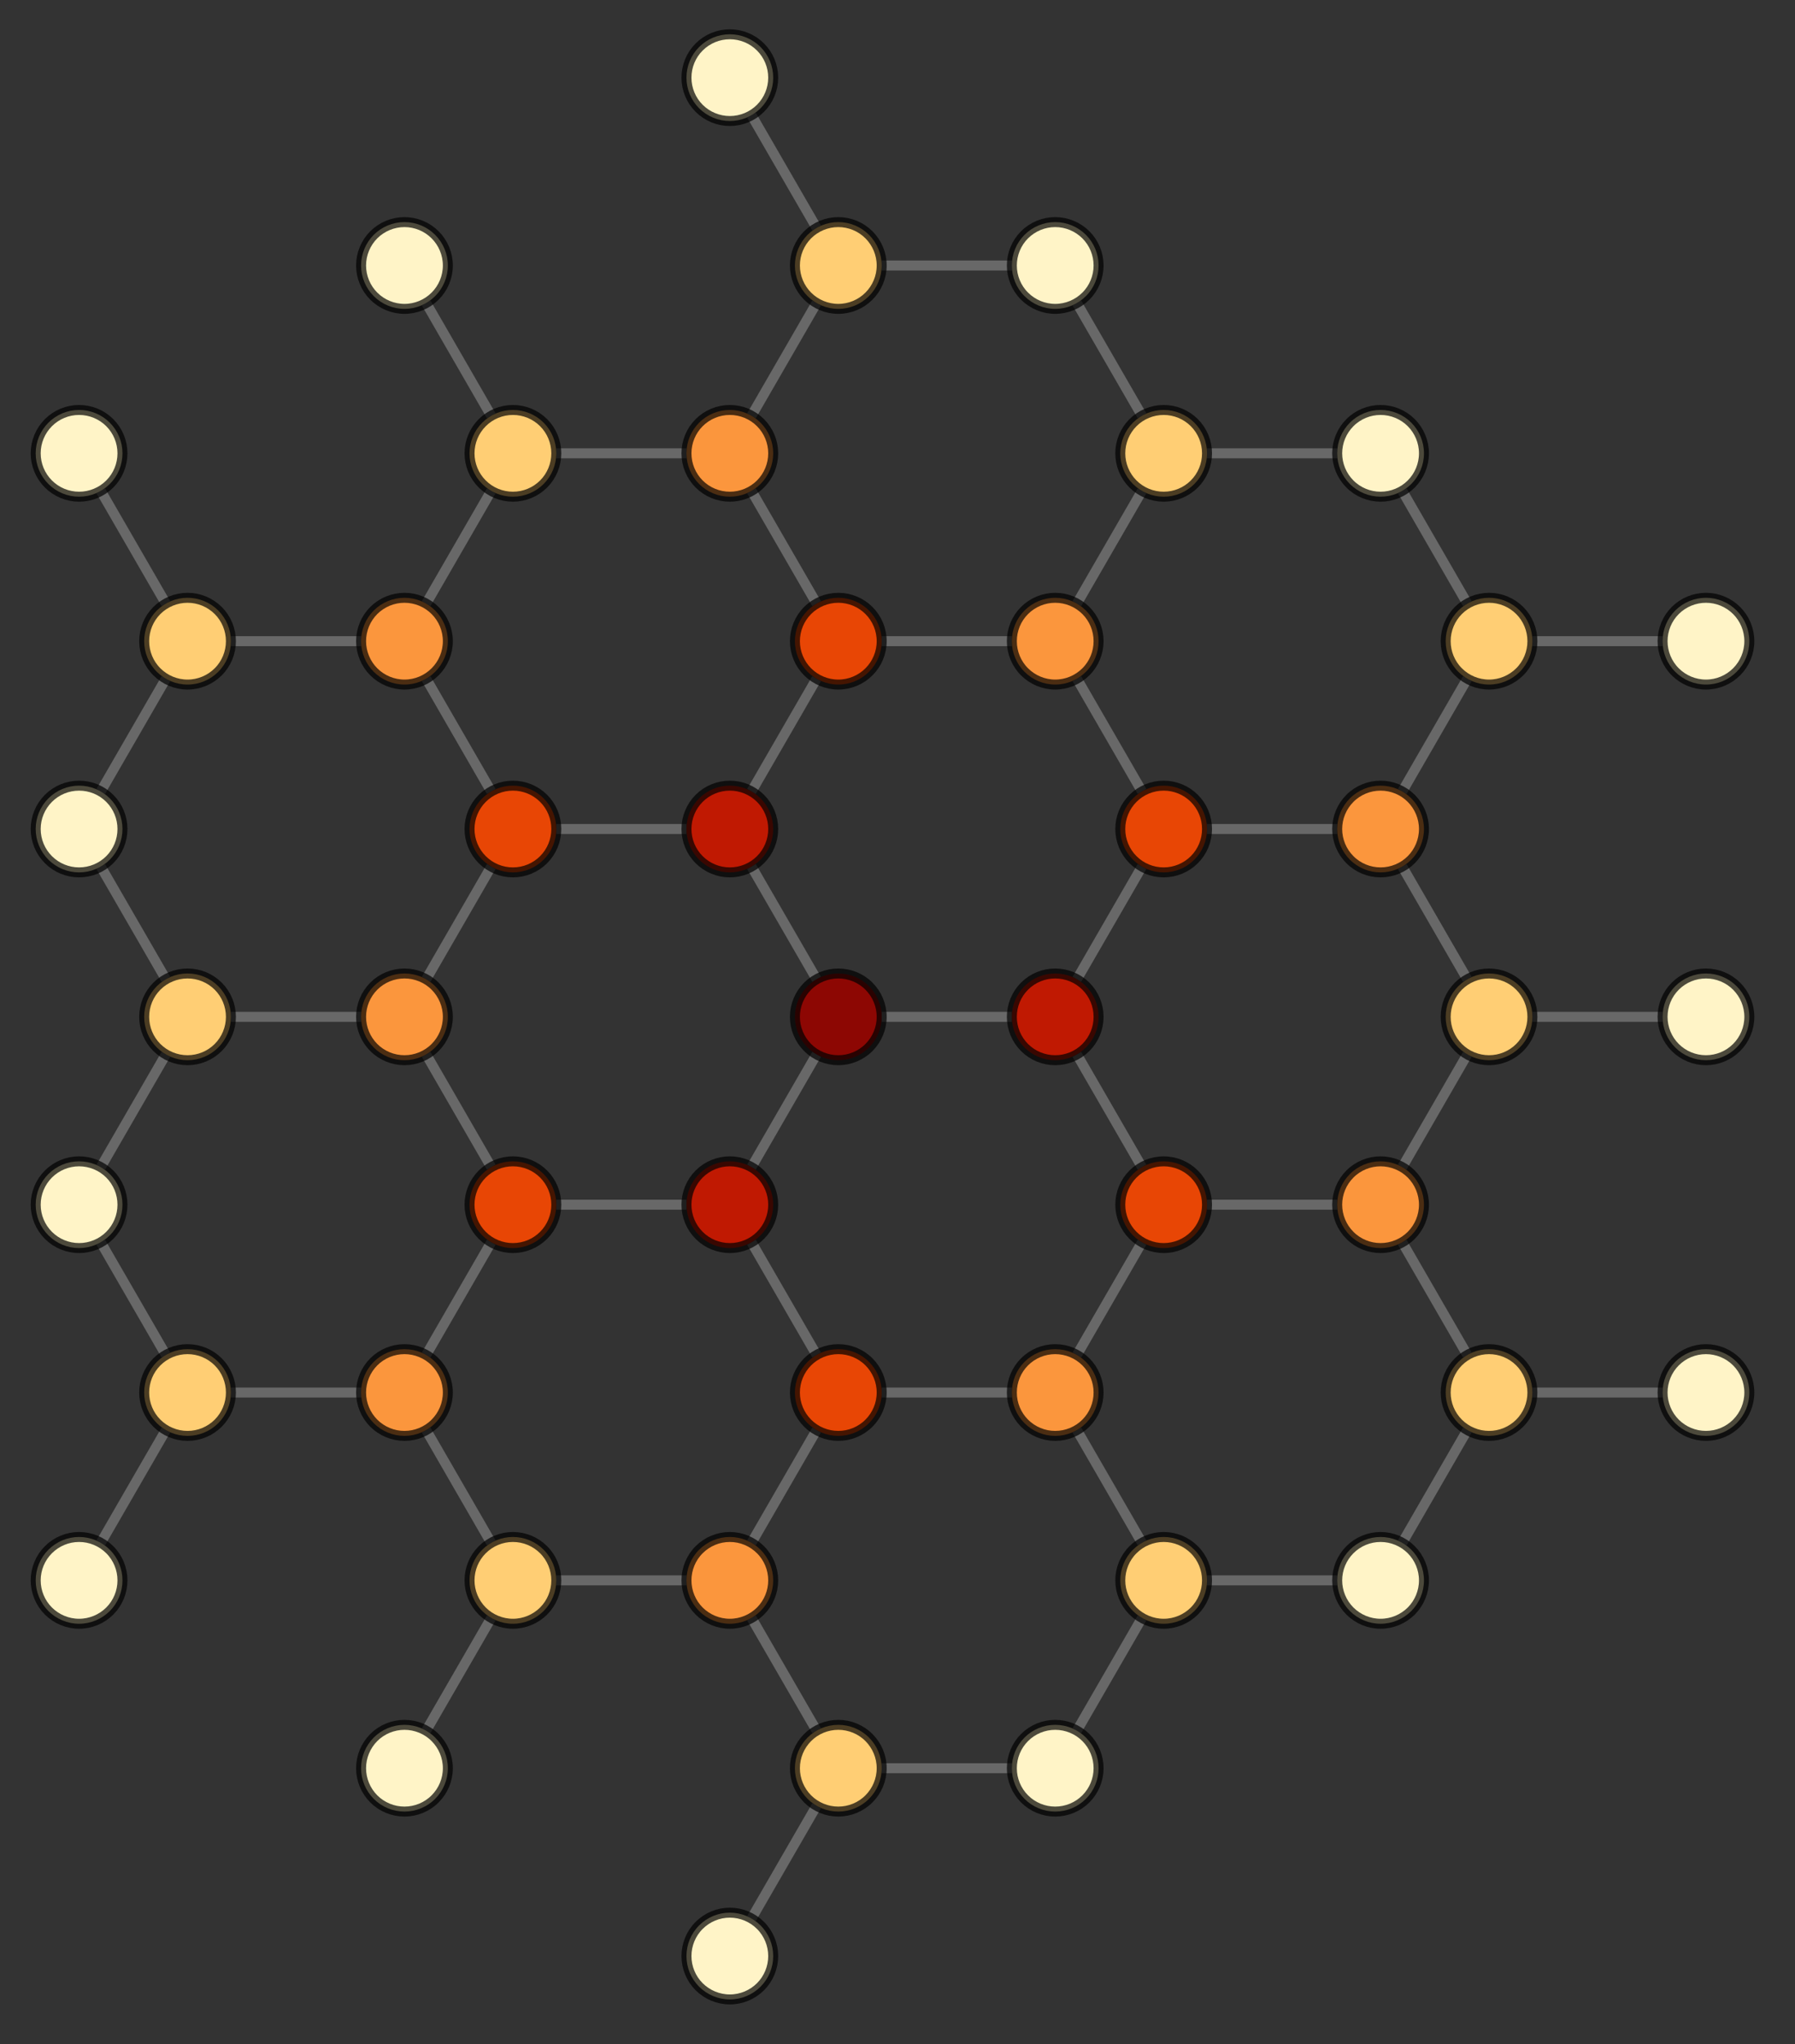 <svg height="205pt" viewBox="0 0 180 205" width="180pt" xmlns="http://www.w3.org/2000/svg" xmlns:xlink="http://www.w3.org/1999/xlink"><rect x="0" y="0" width="180" height="205" fill="#333333" stroke="none"/><clipPath id="a"><path d="m64 187h19v17.961h-19zm0 0"/></clipPath><g stroke-miterlimit="3.25" stroke-opacity=".7" transform="translate(-66 -5)"><path d="m154.414 106.977h13.051" fill="none" stroke="#808080"/><path d="m147.887 103.207-6.527-11.301" fill="none" stroke="#808080"/><path d="m147.887 110.742-6.527 11.305" fill="none" stroke="#808080"/><path d="m173.988 110.742 6.527 11.305" fill="none" stroke="#808080"/><path d="m173.988 103.207 6.527-11.301" fill="none" stroke="#808080"/><path d="m141.359 84.371 6.527-11.305" fill="none" stroke="#808080"/><path d="m134.836 88.137h-13.051" fill="none" stroke="#808080"/><path d="m134.836 125.812h-13.051" fill="none" stroke="#808080"/><path d="m141.359 129.582 6.527 11.301" fill="none" stroke="#808080"/><path d="m187.039 125.812h13.051" fill="none" stroke="#808080"/><path d="m180.516 129.582-6.527 11.301" fill="none" stroke="#808080"/><path d="m187.039 88.137h13.051" fill="none" stroke="#808080"/><path d="m180.516 84.371-6.527-11.305" fill="none" stroke="#808080"/><path d="m154.414 69.301h13.051" fill="none" stroke="#808080"/><path d="m147.887 65.531-6.527-11.301" fill="none" stroke="#808080"/><path d="m115.258 84.371-6.523-11.305" fill="none" stroke="#808080"/><path d="m115.258 91.906-6.523 11.301" fill="none" stroke="#808080"/><path d="m115.258 122.047-6.523-11.305" fill="none" stroke="#808080"/><path d="m115.258 129.582-6.523 11.301" fill="none" stroke="#808080"/><path d="m147.887 148.418-6.527 11.305" fill="none" stroke="#808080"/><path d="m154.414 144.652h13.051" fill="none" stroke="#808080"/><path d="m206.617 129.582 6.523 11.301" fill="none" stroke="#808080"/><path d="m206.617 122.047 6.523-11.305" fill="none" stroke="#808080"/><path d="m206.617 91.906 6.523 11.301" fill="none" stroke="#808080"/><path d="m206.617 84.371 6.523-11.305" fill="none" stroke="#808080"/><path d="m173.988 65.531 6.527-11.301" fill="none" stroke="#808080"/><path d="m141.359 46.695 6.527-11.305" fill="none" stroke="#808080"/><path d="m134.836 50.461h-13.051" fill="none" stroke="#808080"/><path d="m108.734 65.531 6.523-11.301" fill="none" stroke="#808080"/><path d="m102.207 69.301h-13.051" fill="none" stroke="#808080"/><path d="m102.207 106.977h-13.051" fill="none" stroke="#808080"/><path d="m102.207 144.652h-13.051" fill="none" stroke="#808080"/><path d="m108.734 148.418 6.523 11.305" fill="none" stroke="#808080"/><path d="m134.836 163.488h-13.051" fill="none" stroke="#808080"/><path d="m141.359 167.258 6.527 11.301" fill="none" stroke="#808080"/><path d="m173.988 148.418 6.527 11.305" fill="none" stroke="#808080"/><path d="m219.668 144.652h13.051" fill="none" stroke="#808080"/><path d="m213.141 148.418-6.523 11.305" fill="none" stroke="#808080"/><path d="m219.668 106.977h13.051" fill="none" stroke="#808080"/><path d="m219.668 69.301h13.051" fill="none" stroke="#808080"/><path d="m213.141 65.531-6.523-11.301" fill="none" stroke="#808080"/><path d="m187.039 50.461h13.051" fill="none" stroke="#808080"/><path d="m180.516 46.695-6.527-11.305" fill="none" stroke="#808080"/><path d="m154.414 31.625h13.051" fill="none" stroke="#808080"/><path d="m147.887 27.855-6.527-11.301" fill="none" stroke="#808080"/><path d="m115.258 46.695-6.523-11.305" fill="none" stroke="#808080"/><path d="m82.633 65.531-6.527-11.301" fill="none" stroke="#808080"/><path d="m82.633 73.066-6.527 11.305" fill="none" stroke="#808080"/><path d="m82.633 103.207-6.527-11.301" fill="none" stroke="#808080"/><path d="m82.633 110.742-6.527 11.305" fill="none" stroke="#808080"/><path d="m82.633 140.883-6.527-11.301" fill="none" stroke="#808080"/><path d="m82.633 148.418-6.527 11.305" fill="none" stroke="#808080"/><path d="m115.258 167.258-6.523 11.301" fill="none" stroke="#808080"/><path d="m147.887 186.094-6.527 11.305" fill="none" stroke="#808080"/><path d="m154.414 182.328h13.051" fill="none" stroke="#808080"/><path d="m180.516 167.258-6.527 11.301" fill="none" stroke="#808080"/><path d="m187.039 163.488h13.051" fill="none" stroke="#808080"/><path d="m154.414 106.977c0 1.152-.461 2.258-1.277 3.074-.812.816-1.922 1.273-3.074 1.273s-2.262-.457-3.078-1.273c-.812-.816-1.273-1.922-1.273-3.074 0-1.156.461-2.262 1.273-3.078.816-.816 1.926-1.273 3.078-1.273s2.262.457 3.074 1.273c.816.816 1.277 1.922 1.277 3.078zm0 0" fill="#8d0703" fill-rule="evenodd" stroke="#000" stroke-linecap="square"/><path d="m176.164 106.977c0 1.152-.457 2.258-1.273 3.074-.816.816-1.922 1.273-3.078 1.273-1.152 0-2.258-.457-3.074-1.273-.816-.816-1.273-1.922-1.273-3.074 0-1.156.457-2.262 1.273-3.078.816-.816 1.922-1.273 3.074-1.273 1.156 0 2.262.457 3.078 1.273.816.816 1.273 1.922 1.273 3.078zm0 0" fill="#c01902" fill-rule="evenodd" stroke="#000" stroke-linecap="square"/><path d="m143.535 88.137c0 1.156-.457 2.262-1.273 3.078-.816.816-1.922 1.273-3.074 1.273-1.156 0-2.262-.457-3.078-1.273s-1.273-1.922-1.273-3.078c0-1.152.457-2.258 1.273-3.074s1.922-1.273 3.078-1.273c1.152 0 2.258.457 3.074 1.273.816.816 1.273 1.922 1.273 3.074zm0 0" fill="#c01902" fill-rule="evenodd" stroke="#000" stroke-linecap="square"/><path d="m143.535 125.812c0 1.156-.457 2.262-1.273 3.078-.816.816-1.922 1.273-3.074 1.273-1.156 0-2.262-.457-3.078-1.273s-1.273-1.922-1.273-3.078c0-1.152.457-2.258 1.273-3.074.816-.816 1.922-1.273 3.078-1.273 1.152 0 2.258.457 3.074 1.273.816.816 1.273 1.922 1.273 3.074zm0 0" fill="#c01902" fill-rule="evenodd" stroke="#000" stroke-linecap="square"/><path d="m187.039 125.812c0 1.156-.457 2.262-1.273 3.078s-1.922 1.273-3.074 1.273c-1.156 0-2.262-.457-3.078-1.273-.816-.816-1.273-1.922-1.273-3.078 0-1.152.457-2.258 1.273-3.074.816-.816 1.922-1.273 3.078-1.273 1.152 0 2.258.457 3.074 1.273.816.816 1.273 1.922 1.273 3.074zm0 0" fill="#e84605" fill-rule="evenodd" stroke="#000" stroke-linecap="square"/><path d="m187.039 88.137c0 1.156-.457 2.262-1.273 3.078s-1.922 1.273-3.074 1.273c-1.156 0-2.262-.457-3.078-1.273-.816-.816-1.273-1.922-1.273-3.078 0-1.152.457-2.258 1.273-3.074.816-.816 1.922-1.273 3.078-1.273 1.152 0 2.258.457 3.074 1.273s1.273 1.922 1.273 3.074zm0 0" fill="#e84605" fill-rule="evenodd" stroke="#000" stroke-linecap="square"/><path d="m154.414 69.301c0 1.152-.461 2.262-1.277 3.074-.812.816-1.922 1.277-3.074 1.277s-2.262-.461-3.078-1.277c-.812-.812-1.273-1.922-1.273-3.074 0-1.156.461-2.262 1.273-3.078.816-.812 1.926-1.273 3.078-1.273s2.262.461 3.074 1.273c.816.816 1.277 1.922 1.277 3.078zm0 0" fill="#e84605" fill-rule="evenodd" stroke="#000" stroke-linecap="square"/><path d="m121.785 88.137c0 1.156-.457 2.262-1.273 3.078-.816.816-1.922 1.273-3.078 1.273-1.152 0-2.258-.457-3.074-1.273s-1.277-1.922-1.277-3.078c0-1.152.461-2.258 1.277-3.074s1.922-1.273 3.074-1.273c1.156 0 2.262.457 3.078 1.273.816.816 1.273 1.922 1.273 3.074zm0 0" fill="#e84605" fill-rule="evenodd" stroke="#000" stroke-linecap="square"/><path d="m121.785 125.812c0 1.156-.457 2.262-1.273 3.078-.816.816-1.922 1.273-3.078 1.273-1.152 0-2.258-.457-3.074-1.273s-1.277-1.922-1.277-3.078c0-1.152.461-2.258 1.277-3.074.816-.816 1.922-1.273 3.074-1.273 1.156 0 2.262.457 3.078 1.273.816.816 1.273 1.922 1.273 3.074zm0 0" fill="#e84605" fill-rule="evenodd" stroke="#000" stroke-linecap="square"/><path d="m154.414 144.652c0 1.152-.461 2.258-1.277 3.074-.812.816-1.922 1.273-3.074 1.273s-2.262-.457-3.078-1.273c-.812-.816-1.273-1.922-1.273-3.074 0-1.156.461-2.262 1.273-3.078.816-.816 1.926-1.273 3.078-1.273s2.262.457 3.074 1.273c.816.816 1.277 1.922 1.277 3.078zm0 0" fill="#e84605" fill-rule="evenodd" stroke="#000" stroke-linecap="square"/><path d="m208.793 125.812c0 1.156-.461 2.262-1.273 3.078-.816.816-1.926 1.273-3.078 1.273s-2.262-.457-3.074-1.273c-.816-.816-1.277-1.922-1.277-3.078 0-1.152.461-2.258 1.277-3.074.812-.816 1.922-1.273 3.074-1.273s2.262.457 3.078 1.273c.812.816 1.273 1.922 1.273 3.074zm0 0" fill="#fb963d" fill-rule="evenodd" stroke="#000" stroke-linecap="square"/><path d="m208.793 88.137c0 1.156-.461 2.262-1.273 3.078-.816.816-1.926 1.273-3.078 1.273s-2.262-.457-3.074-1.273c-.816-.816-1.277-1.922-1.277-3.078 0-1.152.461-2.258 1.277-3.074.812-.816 1.922-1.273 3.074-1.273s2.262.457 3.078 1.273c.812.816 1.273 1.922 1.273 3.074zm0 0" fill="#fb963d" fill-rule="evenodd" stroke="#000" stroke-linecap="square"/><path d="m176.164 69.301c0 1.152-.457 2.262-1.273 3.074-.816.816-1.922 1.277-3.078 1.277-1.152 0-2.258-.461-3.074-1.277-.816-.812-1.273-1.922-1.273-3.074 0-1.156.457-2.262 1.273-3.078.816-.812 1.922-1.273 3.074-1.273 1.156 0 2.262.461 3.078 1.273.816.816 1.273 1.922 1.273 3.078zm0 0" fill="#fb963d" fill-rule="evenodd" stroke="#000" stroke-linecap="square"/><path d="m143.535 50.461c0 1.156-.457 2.262-1.273 3.078-.816.816-1.922 1.273-3.074 1.273-1.156 0-2.262-.457-3.078-1.273-.816-.816-1.273-1.922-1.273-3.078 0-1.152.457-2.258 1.273-3.074.816-.816 1.922-1.273 3.078-1.273 1.152 0 2.258.457 3.074 1.273.816.816 1.273 1.922 1.273 3.074zm0 0" fill="#fb963d" fill-rule="evenodd" stroke="#000" stroke-linecap="square"/><path d="m110.91 69.301c0 1.152-.461 2.262-1.277 3.074-.812.816-1.922 1.277-3.074 1.277s-2.262-.461-3.078-1.277c-.812-.812-1.273-1.922-1.273-3.074 0-1.156.461-2.262 1.273-3.078.816-.812 1.926-1.273 3.078-1.273s2.262.461 3.074 1.273c.816.816 1.277 1.922 1.277 3.078zm0 0" fill="#fb963d" fill-rule="evenodd" stroke="#000" stroke-linecap="square"/><path d="m110.91 106.977c0 1.152-.461 2.258-1.277 3.074-.812.816-1.922 1.273-3.074 1.273s-2.262-.457-3.078-1.273c-.812-.816-1.273-1.922-1.273-3.074 0-1.156.461-2.262 1.273-3.078.816-.816 1.926-1.273 3.078-1.273s2.262.457 3.074 1.273c.816.816 1.277 1.922 1.277 3.078zm0 0" fill="#fb963d" fill-rule="evenodd" stroke="#000" stroke-linecap="square"/><path d="m110.91 144.652c0 1.152-.461 2.258-1.277 3.074-.812.816-1.922 1.273-3.074 1.273s-2.262-.457-3.078-1.273c-.812-.816-1.273-1.922-1.273-3.074 0-1.156.461-2.262 1.273-3.078.816-.816 1.926-1.273 3.078-1.273s2.262.457 3.074 1.273c.816.816 1.277 1.922 1.277 3.078zm0 0" fill="#fb963d" fill-rule="evenodd" stroke="#000" stroke-linecap="square"/><path d="m143.535 163.488c0 1.152-.457 2.262-1.273 3.078-.816.812-1.922 1.273-3.074 1.273-1.156 0-2.262-.461-3.078-1.273-.816-.816-1.273-1.926-1.273-3.078 0-1.152.457-2.262 1.273-3.074.816-.816 1.922-1.277 3.078-1.277 1.152 0 2.258.461 3.074 1.277.816.812 1.273 1.922 1.273 3.074zm0 0" fill="#fb963d" fill-rule="evenodd" stroke="#000" stroke-linecap="square"/><path d="m176.164 144.652c0 1.152-.457 2.258-1.273 3.074-.816.816-1.922 1.273-3.078 1.273-1.152 0-2.258-.457-3.074-1.273-.816-.816-1.273-1.922-1.273-3.074 0-1.156.457-2.262 1.273-3.078.816-.816 1.922-1.273 3.074-1.273 1.156 0 2.262.457 3.078 1.273.816.816 1.273 1.922 1.273 3.078zm0 0" fill="#fb963d" fill-rule="evenodd" stroke="#000" stroke-linecap="square"/><path d="m219.668 144.652c0 1.152-.457 2.258-1.273 3.074-.816.816-1.922 1.273-3.078 1.273-1.152 0-2.258-.457-3.074-1.273-.816-.816-1.273-1.922-1.273-3.074 0-1.156.457-2.262 1.273-3.078.816-.816 1.922-1.273 3.074-1.273 1.156 0 2.262.457 3.078 1.273.816.816 1.273 1.922 1.273 3.078zm0 0" fill="#ffce74" fill-rule="evenodd" stroke="#000" stroke-linecap="square"/><path d="m219.668 106.977c0 1.152-.457 2.258-1.273 3.074-.816.816-1.922 1.273-3.078 1.273-1.152 0-2.258-.457-3.074-1.273-.816-.816-1.273-1.922-1.273-3.074 0-1.156.457-2.262 1.273-3.078.816-.816 1.922-1.273 3.074-1.273 1.156 0 2.262.457 3.078 1.273.816.816 1.273 1.922 1.273 3.078zm0 0" fill="#ffce74" fill-rule="evenodd" stroke="#000" stroke-linecap="square"/><path d="m219.668 69.301c0 1.152-.457 2.262-1.273 3.074-.816.816-1.922 1.277-3.078 1.277-1.152 0-2.258-.461-3.074-1.277-.816-.812-1.273-1.922-1.273-3.074 0-1.156.457-2.262 1.273-3.078.816-.812 1.922-1.273 3.074-1.273 1.156 0 2.262.461 3.078 1.273.816.816 1.273 1.922 1.273 3.078zm0 0" fill="#ffce74" fill-rule="evenodd" stroke="#000" stroke-linecap="square"/><path d="m187.039 50.461c0 1.156-.457 2.262-1.273 3.078-.816.816-1.922 1.273-3.074 1.273-1.156 0-2.262-.457-3.078-1.273-.816-.816-1.273-1.922-1.273-3.078 0-1.152.457-2.258 1.273-3.074.816-.816 1.922-1.273 3.078-1.273 1.152 0 2.258.457 3.074 1.273.816.816 1.273 1.922 1.273 3.074zm0 0" fill="#ffce74" fill-rule="evenodd" stroke="#000" stroke-linecap="square"/><path d="m154.414 31.625c0 1.152-.461 2.262-1.277 3.074-.812.816-1.922 1.277-3.074 1.277s-2.262-.461-3.078-1.277c-.812-.812-1.273-1.922-1.273-3.074s.461-2.262 1.273-3.078c.816-.812 1.926-1.273 3.078-1.273s2.262.461 3.074 1.273c.816.816 1.277 1.926 1.277 3.078zm0 0" fill="#ffce74" fill-rule="evenodd" stroke="#000" stroke-linecap="square"/><path d="m121.785 50.461c0 1.156-.457 2.262-1.273 3.078-.816.816-1.922 1.273-3.078 1.273-1.152 0-2.258-.457-3.074-1.273-.816-.816-1.277-1.922-1.277-3.078 0-1.152.461-2.258 1.277-3.074.816-.816 1.922-1.273 3.074-1.273 1.156 0 2.262.457 3.078 1.273.816.816 1.273 1.922 1.273 3.074zm0 0" fill="#ffce74" fill-rule="evenodd" stroke="#000" stroke-linecap="square"/><path d="m89.156 69.301c0 1.152-.457 2.262-1.273 3.074-.816.816-1.922 1.277-3.078 1.277-1.152 0-2.258-.461-3.074-1.277-.816-.812-1.273-1.922-1.273-3.074 0-1.156.457-2.262 1.273-3.078.816-.812 1.922-1.273 3.074-1.273 1.156 0 2.262.461 3.078 1.273.816.816 1.273 1.922 1.273 3.078zm0 0" fill="#ffce74" fill-rule="evenodd" stroke="#000" stroke-linecap="square"/><path d="m89.156 106.977c0 1.152-.457 2.258-1.273 3.074-.816.816-1.922 1.273-3.078 1.273-1.152 0-2.258-.457-3.074-1.273-.816-.816-1.273-1.922-1.273-3.074 0-1.156.457-2.262 1.273-3.078.816-.816 1.922-1.273 3.074-1.273 1.156 0 2.262.457 3.078 1.273.816.816 1.273 1.922 1.273 3.078zm0 0" fill="#ffce74" fill-rule="evenodd" stroke="#000" stroke-linecap="square"/><path d="m89.156 144.652c0 1.152-.457 2.258-1.273 3.074-.816.816-1.922 1.273-3.078 1.273-1.152 0-2.258-.457-3.074-1.273-.816-.816-1.273-1.922-1.273-3.074 0-1.156.457-2.262 1.273-3.078.816-.816 1.922-1.273 3.074-1.273 1.156 0 2.262.457 3.078 1.273.816.816 1.273 1.922 1.273 3.078zm0 0" fill="#ffce74" fill-rule="evenodd" stroke="#000" stroke-linecap="square"/><path d="m121.785 163.488c0 1.152-.457 2.262-1.273 3.078-.816.812-1.922 1.273-3.078 1.273-1.152 0-2.258-.461-3.074-1.273-.816-.816-1.277-1.926-1.277-3.078 0-1.152.461-2.262 1.277-3.074.816-.816 1.922-1.277 3.074-1.277 1.156 0 2.262.461 3.078 1.277.816.812 1.273 1.922 1.273 3.074zm0 0" fill="#ffce74" fill-rule="evenodd" stroke="#000" stroke-linecap="square"/><path d="m154.414 182.328c0 1.152-.461 2.258-1.277 3.074-.812.816-1.922 1.273-3.074 1.273s-2.262-.457-3.078-1.273c-.812-.816-1.273-1.922-1.273-3.074 0-1.156.461-2.262 1.273-3.078.816-.816 1.926-1.273 3.078-1.273s2.262.457 3.074 1.273c.816.816 1.277 1.922 1.277 3.078zm0 0" fill="#ffce74" fill-rule="evenodd" stroke="#000" stroke-linecap="square"/><path d="m187.039 163.488c0 1.152-.457 2.262-1.273 3.078-.816.812-1.922 1.273-3.074 1.273-1.156 0-2.262-.461-3.078-1.273-.816-.816-1.273-1.926-1.273-3.078 0-1.152.457-2.262 1.273-3.074.816-.816 1.922-1.277 3.078-1.277 1.152 0 2.258.461 3.074 1.277.816.812 1.273 1.922 1.273 3.074zm0 0" fill="#ffce74" fill-rule="evenodd" stroke="#000" stroke-linecap="square"/><path d="m241.422 144.652c0 1.152-.461 2.258-1.277 3.074-.816.816-1.922 1.273-3.074 1.273-1.156 0-2.262-.457-3.078-1.273-.816-.816-1.273-1.922-1.273-3.074 0-1.156.457-2.262 1.273-3.078.816-.816 1.922-1.273 3.078-1.273 1.152 0 2.258.457 3.074 1.273.816.816 1.277 1.922 1.277 3.078zm0 0" fill="#fff4c7" fill-rule="evenodd" stroke="#000" stroke-linecap="square"/><path d="m241.422 106.977c0 1.152-.461 2.258-1.277 3.074-.816.816-1.922 1.273-3.074 1.273-1.156 0-2.262-.457-3.078-1.273-.816-.816-1.273-1.922-1.273-3.074 0-1.156.457-2.262 1.273-3.078.816-.816 1.922-1.273 3.078-1.273 1.152 0 2.258.457 3.074 1.273.816.816 1.277 1.922 1.277 3.078zm0 0" fill="#fff4c7" fill-rule="evenodd" stroke="#000" stroke-linecap="square"/><path d="m241.422 69.301c0 1.152-.461 2.262-1.277 3.074-.816.816-1.922 1.277-3.074 1.277-1.156 0-2.262-.461-3.078-1.277-.816-.812-1.273-1.922-1.273-3.074 0-1.156.457-2.262 1.273-3.078.816-.812 1.922-1.273 3.078-1.273 1.152 0 2.258.461 3.074 1.273.816.816 1.277 1.922 1.277 3.078zm0 0" fill="#fff4c7" fill-rule="evenodd" stroke="#000" stroke-linecap="square"/><path d="m208.793 50.461c0 1.156-.461 2.262-1.273 3.078-.816.816-1.926 1.273-3.078 1.273s-2.262-.457-3.074-1.273c-.816-.816-1.277-1.922-1.277-3.078 0-1.152.461-2.258 1.277-3.074.812-.816 1.922-1.273 3.074-1.273s2.262.457 3.078 1.273c.812.816 1.273 1.922 1.273 3.074zm0 0" fill="#fff4c7" fill-rule="evenodd" stroke="#000" stroke-linecap="square"/><path d="m176.164 31.625c0 1.152-.457 2.262-1.273 3.074-.816.816-1.922 1.277-3.078 1.277-1.152 0-2.258-.461-3.074-1.277-.816-.812-1.273-1.922-1.273-3.074s.457-2.262 1.273-3.078c.816-.812 1.922-1.273 3.074-1.273 1.156 0 2.262.461 3.078 1.273.816.816 1.273 1.926 1.273 3.078zm0 0" fill="#fff4c7" fill-rule="evenodd" stroke="#000" stroke-linecap="square"/><path d="m143.535 12.789c0 1.152-.457 2.258-1.273 3.074-.816.816-1.922 1.273-3.074 1.273-1.156 0-2.262-.457-3.078-1.273-.816-.816-1.273-1.922-1.273-3.074 0-1.156.457-2.262 1.273-3.078.816-.816 1.922-1.273 3.078-1.273 1.152 0 2.258.457 3.074 1.273.816.816 1.273 1.922 1.273 3.078zm0 0" fill="#fff4c7" fill-rule="evenodd" stroke="#000" stroke-linecap="square"/><path d="m110.91 31.625c0 1.152-.461 2.262-1.277 3.074-.812.816-1.922 1.277-3.074 1.277s-2.262-.461-3.078-1.277c-.812-.812-1.273-1.922-1.273-3.074s.461-2.262 1.273-3.078c.816-.812 1.926-1.273 3.078-1.273s2.262.461 3.074 1.273c.816.816 1.277 1.926 1.277 3.078zm0 0" fill="#fff4c7" fill-rule="evenodd" stroke="#000" stroke-linecap="square"/><path d="m78.281 50.461c0 1.156-.457 2.262-1.273 3.078-.816.816-1.922 1.273-3.078 1.273-1.152 0-2.258-.457-3.074-1.273-.816-.816-1.277-1.922-1.277-3.078 0-1.152.461-2.258 1.277-3.074.816-.816 1.922-1.273 3.074-1.273 1.156 0 2.262.457 3.078 1.273.816.816 1.273 1.922 1.273 3.074zm0 0" fill="#fff4c7" fill-rule="evenodd" stroke="#000" stroke-linecap="square"/><path d="m78.281 88.137c0 1.156-.457 2.262-1.273 3.078-.816.816-1.922 1.273-3.078 1.273-1.152 0-2.258-.457-3.074-1.273-.816-.816-1.277-1.922-1.277-3.078 0-1.152.461-2.258 1.277-3.074.816-.816 1.922-1.273 3.074-1.273 1.156 0 2.262.457 3.078 1.273.816.816 1.273 1.922 1.273 3.074zm0 0" fill="#fff4c7" fill-rule="evenodd" stroke="#000" stroke-linecap="square"/><path d="m78.281 125.812c0 1.156-.457 2.262-1.273 3.078-.816.816-1.922 1.273-3.078 1.273-1.152 0-2.258-.457-3.074-1.273-.816-.816-1.277-1.922-1.277-3.078 0-1.152.461-2.258 1.277-3.074.816-.816 1.922-1.273 3.074-1.273 1.156 0 2.262.457 3.078 1.273.816.816 1.273 1.922 1.273 3.074zm0 0" fill="#fff4c7" fill-rule="evenodd" stroke="#000" stroke-linecap="square"/><path d="m78.281 163.488c0 1.152-.457 2.262-1.273 3.078-.816.812-1.922 1.273-3.078 1.273-1.152 0-2.258-.461-3.074-1.273-.816-.816-1.277-1.926-1.277-3.078 0-1.152.461-2.262 1.277-3.074.816-.816 1.922-1.277 3.074-1.277 1.156 0 2.262.461 3.078 1.277.816.812 1.273 1.922 1.273 3.074zm0 0" fill="#fff4c7" fill-rule="evenodd" stroke="#000" stroke-linecap="square"/><path d="m110.91 182.328c0 1.152-.461 2.258-1.277 3.074-.812.816-1.922 1.273-3.074 1.273s-2.262-.457-3.078-1.273c-.812-.816-1.273-1.922-1.273-3.074 0-1.156.461-2.262 1.273-3.078.816-.816 1.926-1.273 3.078-1.273s2.262.457 3.074 1.273c.816.816 1.277 1.922 1.277 3.078zm0 0" fill="#fff4c7" fill-rule="evenodd" stroke="#000" stroke-linecap="square"/></g><path d="m77.535 196.164c0 1.152-.457 2.262-1.273 3.078-.816.812-1.922 1.273-3.074 1.273-1.156 0-2.262-.461-3.078-1.273-.816-.816-1.273-1.926-1.273-3.078 0-1.152.457-2.262 1.273-3.074.816-.816 1.922-1.277 3.078-1.277 1.152 0 2.258.461 3.074 1.277.816.812 1.273 1.922 1.273 3.074zm0 0" fill="#fff4c7" fill-rule="evenodd"/><g clip-path="url(#a)"><path d="m143.535 201.164c0 1.152-.457 2.262-1.273 3.078-.816.812-1.922 1.273-3.074 1.273-1.156 0-2.262-.461-3.078-1.273-.816-.816-1.273-1.926-1.273-3.078 0-1.152.457-2.262 1.273-3.074.816-.816 1.922-1.277 3.078-1.277 1.152 0 2.258.461 3.074 1.277.816.812 1.273 1.922 1.273 3.074zm0 0" fill="none" stroke="#000" stroke-linecap="square" stroke-miterlimit="3.25" stroke-opacity=".7" transform="translate(-66 -5)"/></g><path d="m176.164 182.328c0 1.152-.457 2.258-1.273 3.074s-1.922 1.273-3.078 1.273c-1.152 0-2.258-.457-3.074-1.273-.816-.816-1.273-1.922-1.273-3.074 0-1.156.457-2.262 1.273-3.078.816-.816 1.922-1.273 3.074-1.273 1.156 0 2.262.457 3.078 1.273s1.273 1.922 1.273 3.078zm0 0" style="fill-rule:evenodd;fill:#fff4c7;stroke-linecap:square;stroke:#000;stroke-opacity:.7;stroke-miterlimit:3.25" transform="translate(-66 -5)"/><path d="m208.793 163.488c0 1.152-.461 2.262-1.273 3.078-.816.812-1.926 1.273-3.078 1.273s-2.262-.461-3.074-1.273c-.816-.816-1.277-1.926-1.277-3.078 0-1.152.461-2.262 1.277-3.074.812-.816 1.922-1.277 3.074-1.277s2.262.461 3.078 1.277c.812.812 1.273 1.922 1.273 3.074zm0 0" style="fill-rule:evenodd;fill:#fff4c7;stroke-linecap:square;stroke:#000;stroke-opacity:.7;stroke-miterlimit:3.25" transform="translate(-66 -5)"/></svg>